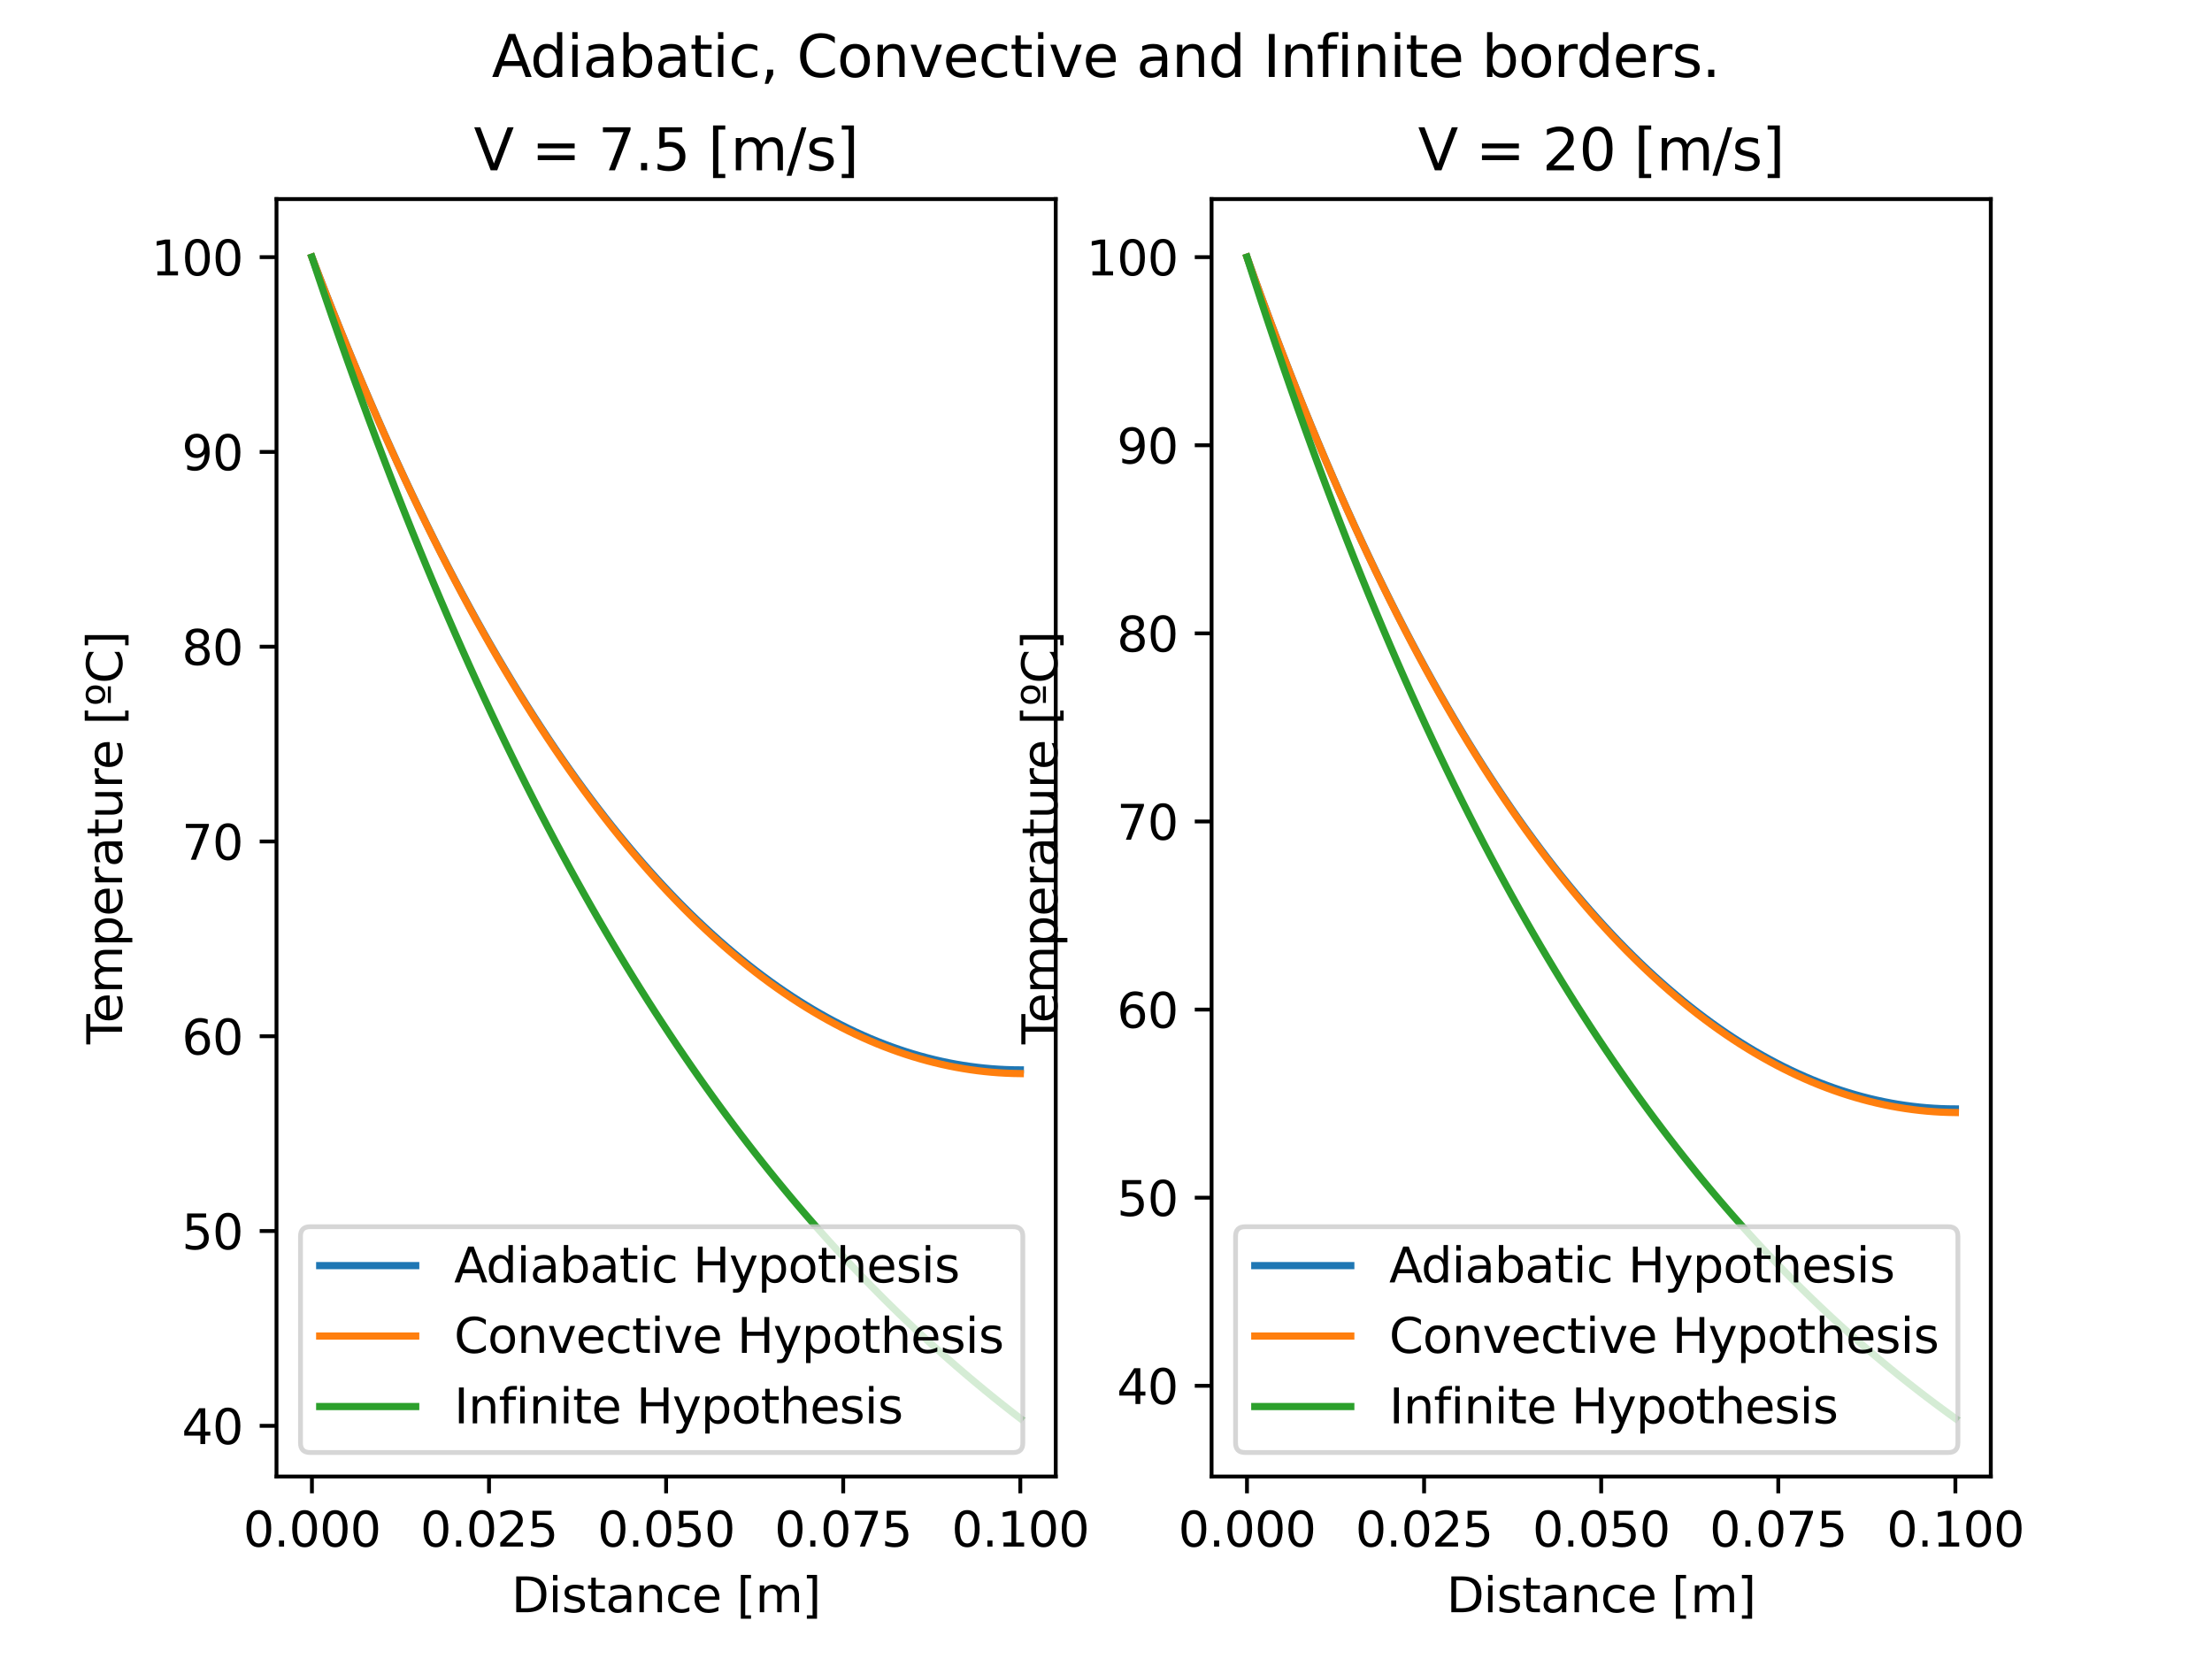 <?xml version="1.0" encoding="utf-8" standalone="no"?>
<!DOCTYPE svg PUBLIC "-//W3C//DTD SVG 1.1//EN"
  "http://www.w3.org/Graphics/SVG/1.1/DTD/svg11.dtd">
<svg xmlns:xlink="http://www.w3.org/1999/xlink" width="460.8pt" height="345.6pt" viewBox="0 0 460.8 345.6" xmlns="http://www.w3.org/2000/svg" version="1.1">
 <defs>
  <style type="text/css">*{stroke-linejoin: round; stroke-linecap: butt}</style>
 </defs>
 <g id="figure_1">
  <g id="patch_1">
   <path d="M 0 345.6 
L 460.8 345.6 
L 460.8 0 
L 0 0 
z
" style="fill: #ffffff"/>
  </g>
  <g id="axes_1">
   <g id="patch_2">
    <path d="M 57.6 307.584 
L 219.927 307.584 
L 219.927 41.472 
L 57.6 41.472 
z
" style="fill: #ffffff"/>
   </g>
   <g id="matplotlib.axis_1">
    <g id="xtick_1">
     <g id="line2d_1">
      <defs>
       <path id="md792652157" d="M 0 0 
L 0 3.5 
" style="stroke: #000000; stroke-width: 0.8"/>
      </defs>
      <g>
       <use xlink:href="#md792652157" x="64.979" y="307.584" style="stroke: #000000; stroke-width: 0.8"/>
      </g>
     </g>
     <g id="text_1">
      <!-- 0.000 -->
      <g transform="translate(50.664 322.182) scale(0.1 -0.1)">
       <defs>
        <path id="DejaVuSans-30" d="M 2034 4250 
Q 1547 4250 1301 3770 
Q 1056 3291 1056 2328 
Q 1056 1369 1301 889 
Q 1547 409 2034 409 
Q 2525 409 2770 889 
Q 3016 1369 3016 2328 
Q 3016 3291 2770 3770 
Q 2525 4250 2034 4250 
z
M 2034 4750 
Q 2819 4750 3233 4129 
Q 3647 3509 3647 2328 
Q 3647 1150 3233 529 
Q 2819 -91 2034 -91 
Q 1250 -91 836 529 
Q 422 1150 422 2328 
Q 422 3509 836 4129 
Q 1250 4750 2034 4750 
z
" transform="scale(0.016)"/>
        <path id="DejaVuSans-2e" d="M 684 794 
L 1344 794 
L 1344 0 
L 684 0 
L 684 794 
z
" transform="scale(0.016)"/>
       </defs>
       <use xlink:href="#DejaVuSans-30"/>
       <use xlink:href="#DejaVuSans-2e" x="63.623"/>
       <use xlink:href="#DejaVuSans-30" x="95.41"/>
       <use xlink:href="#DejaVuSans-30" x="159.033"/>
       <use xlink:href="#DejaVuSans-30" x="222.656"/>
      </g>
     </g>
    </g>
    <g id="xtick_2">
     <g id="line2d_2">
      <g>
       <use xlink:href="#md792652157" x="101.871" y="307.584" style="stroke: #000000; stroke-width: 0.8"/>
      </g>
     </g>
     <g id="text_2">
      <!-- 0.025 -->
      <g transform="translate(87.557 322.182) scale(0.1 -0.1)">
       <defs>
        <path id="DejaVuSans-32" d="M 1228 531 
L 3431 531 
L 3431 0 
L 469 0 
L 469 531 
Q 828 903 1448 1529 
Q 2069 2156 2228 2338 
Q 2531 2678 2651 2914 
Q 2772 3150 2772 3378 
Q 2772 3750 2511 3984 
Q 2250 4219 1831 4219 
Q 1534 4219 1204 4116 
Q 875 4013 500 3803 
L 500 4441 
Q 881 4594 1212 4672 
Q 1544 4750 1819 4750 
Q 2544 4750 2975 4387 
Q 3406 4025 3406 3419 
Q 3406 3131 3298 2873 
Q 3191 2616 2906 2266 
Q 2828 2175 2409 1742 
Q 1991 1309 1228 531 
z
" transform="scale(0.016)"/>
        <path id="DejaVuSans-35" d="M 691 4666 
L 3169 4666 
L 3169 4134 
L 1269 4134 
L 1269 2991 
Q 1406 3038 1543 3061 
Q 1681 3084 1819 3084 
Q 2600 3084 3056 2656 
Q 3513 2228 3513 1497 
Q 3513 744 3044 326 
Q 2575 -91 1722 -91 
Q 1428 -91 1123 -41 
Q 819 9 494 109 
L 494 744 
Q 775 591 1075 516 
Q 1375 441 1709 441 
Q 2250 441 2565 725 
Q 2881 1009 2881 1497 
Q 2881 1984 2565 2268 
Q 2250 2553 1709 2553 
Q 1456 2553 1204 2497 
Q 953 2441 691 2322 
L 691 4666 
z
" transform="scale(0.016)"/>
       </defs>
       <use xlink:href="#DejaVuSans-30"/>
       <use xlink:href="#DejaVuSans-2e" x="63.623"/>
       <use xlink:href="#DejaVuSans-30" x="95.41"/>
       <use xlink:href="#DejaVuSans-32" x="159.033"/>
       <use xlink:href="#DejaVuSans-35" x="222.656"/>
      </g>
     </g>
    </g>
    <g id="xtick_3">
     <g id="line2d_3">
      <g>
       <use xlink:href="#md792652157" x="138.764" y="307.584" style="stroke: #000000; stroke-width: 0.8"/>
      </g>
     </g>
     <g id="text_3">
      <!-- 0.050 -->
      <g transform="translate(124.45 322.182) scale(0.1 -0.1)">
       <use xlink:href="#DejaVuSans-30"/>
       <use xlink:href="#DejaVuSans-2e" x="63.623"/>
       <use xlink:href="#DejaVuSans-30" x="95.41"/>
       <use xlink:href="#DejaVuSans-35" x="159.033"/>
       <use xlink:href="#DejaVuSans-30" x="222.656"/>
      </g>
     </g>
    </g>
    <g id="xtick_4">
     <g id="line2d_4">
      <g>
       <use xlink:href="#md792652157" x="175.656" y="307.584" style="stroke: #000000; stroke-width: 0.8"/>
      </g>
     </g>
     <g id="text_4">
      <!-- 0.075 -->
      <g transform="translate(161.342 322.182) scale(0.1 -0.1)">
       <defs>
        <path id="DejaVuSans-37" d="M 525 4666 
L 3525 4666 
L 3525 4397 
L 1831 0 
L 1172 0 
L 2766 4134 
L 525 4134 
L 525 4666 
z
" transform="scale(0.016)"/>
       </defs>
       <use xlink:href="#DejaVuSans-30"/>
       <use xlink:href="#DejaVuSans-2e" x="63.623"/>
       <use xlink:href="#DejaVuSans-30" x="95.41"/>
       <use xlink:href="#DejaVuSans-37" x="159.033"/>
       <use xlink:href="#DejaVuSans-35" x="222.656"/>
      </g>
     </g>
    </g>
    <g id="xtick_5">
     <g id="line2d_5">
      <g>
       <use xlink:href="#md792652157" x="212.549" y="307.584" style="stroke: #000000; stroke-width: 0.8"/>
      </g>
     </g>
     <g id="text_5">
      <!-- 0.100 -->
      <g transform="translate(198.235 322.182) scale(0.1 -0.1)">
       <defs>
        <path id="DejaVuSans-31" d="M 794 531 
L 1825 531 
L 1825 4091 
L 703 3866 
L 703 4441 
L 1819 4666 
L 2450 4666 
L 2450 531 
L 3481 531 
L 3481 0 
L 794 0 
L 794 531 
z
" transform="scale(0.016)"/>
       </defs>
       <use xlink:href="#DejaVuSans-30"/>
       <use xlink:href="#DejaVuSans-2e" x="63.623"/>
       <use xlink:href="#DejaVuSans-31" x="95.41"/>
       <use xlink:href="#DejaVuSans-30" x="159.033"/>
       <use xlink:href="#DejaVuSans-30" x="222.656"/>
      </g>
     </g>
    </g>
    <g id="text_6">
     <!-- Distance [m] -->
     <g transform="translate(106.54 335.861) scale(0.1 -0.1)">
      <defs>
       <path id="DejaVuSans-44" d="M 1259 4147 
L 1259 519 
L 2022 519 
Q 2988 519 3436 956 
Q 3884 1394 3884 2338 
Q 3884 3275 3436 3711 
Q 2988 4147 2022 4147 
L 1259 4147 
z
M 628 4666 
L 1925 4666 
Q 3281 4666 3915 4102 
Q 4550 3538 4550 2338 
Q 4550 1131 3912 565 
Q 3275 0 1925 0 
L 628 0 
L 628 4666 
z
" transform="scale(0.016)"/>
       <path id="DejaVuSans-69" d="M 603 3500 
L 1178 3500 
L 1178 0 
L 603 0 
L 603 3500 
z
M 603 4863 
L 1178 4863 
L 1178 4134 
L 603 4134 
L 603 4863 
z
" transform="scale(0.016)"/>
       <path id="DejaVuSans-73" d="M 2834 3397 
L 2834 2853 
Q 2591 2978 2328 3040 
Q 2066 3103 1784 3103 
Q 1356 3103 1142 2972 
Q 928 2841 928 2578 
Q 928 2378 1081 2264 
Q 1234 2150 1697 2047 
L 1894 2003 
Q 2506 1872 2764 1633 
Q 3022 1394 3022 966 
Q 3022 478 2636 193 
Q 2250 -91 1575 -91 
Q 1294 -91 989 -36 
Q 684 19 347 128 
L 347 722 
Q 666 556 975 473 
Q 1284 391 1588 391 
Q 1994 391 2212 530 
Q 2431 669 2431 922 
Q 2431 1156 2273 1281 
Q 2116 1406 1581 1522 
L 1381 1569 
Q 847 1681 609 1914 
Q 372 2147 372 2553 
Q 372 3047 722 3315 
Q 1072 3584 1716 3584 
Q 2034 3584 2315 3537 
Q 2597 3491 2834 3397 
z
" transform="scale(0.016)"/>
       <path id="DejaVuSans-74" d="M 1172 4494 
L 1172 3500 
L 2356 3500 
L 2356 3053 
L 1172 3053 
L 1172 1153 
Q 1172 725 1289 603 
Q 1406 481 1766 481 
L 2356 481 
L 2356 0 
L 1766 0 
Q 1100 0 847 248 
Q 594 497 594 1153 
L 594 3053 
L 172 3053 
L 172 3500 
L 594 3500 
L 594 4494 
L 1172 4494 
z
" transform="scale(0.016)"/>
       <path id="DejaVuSans-61" d="M 2194 1759 
Q 1497 1759 1228 1600 
Q 959 1441 959 1056 
Q 959 750 1161 570 
Q 1363 391 1709 391 
Q 2188 391 2477 730 
Q 2766 1069 2766 1631 
L 2766 1759 
L 2194 1759 
z
M 3341 1997 
L 3341 0 
L 2766 0 
L 2766 531 
Q 2569 213 2275 61 
Q 1981 -91 1556 -91 
Q 1019 -91 701 211 
Q 384 513 384 1019 
Q 384 1609 779 1909 
Q 1175 2209 1959 2209 
L 2766 2209 
L 2766 2266 
Q 2766 2663 2505 2880 
Q 2244 3097 1772 3097 
Q 1472 3097 1187 3025 
Q 903 2953 641 2809 
L 641 3341 
Q 956 3463 1253 3523 
Q 1550 3584 1831 3584 
Q 2591 3584 2966 3190 
Q 3341 2797 3341 1997 
z
" transform="scale(0.016)"/>
       <path id="DejaVuSans-6e" d="M 3513 2113 
L 3513 0 
L 2938 0 
L 2938 2094 
Q 2938 2591 2744 2837 
Q 2550 3084 2163 3084 
Q 1697 3084 1428 2787 
Q 1159 2491 1159 1978 
L 1159 0 
L 581 0 
L 581 3500 
L 1159 3500 
L 1159 2956 
Q 1366 3272 1645 3428 
Q 1925 3584 2291 3584 
Q 2894 3584 3203 3211 
Q 3513 2838 3513 2113 
z
" transform="scale(0.016)"/>
       <path id="DejaVuSans-63" d="M 3122 3366 
L 3122 2828 
Q 2878 2963 2633 3030 
Q 2388 3097 2138 3097 
Q 1578 3097 1268 2742 
Q 959 2388 959 1747 
Q 959 1106 1268 751 
Q 1578 397 2138 397 
Q 2388 397 2633 464 
Q 2878 531 3122 666 
L 3122 134 
Q 2881 22 2623 -34 
Q 2366 -91 2075 -91 
Q 1284 -91 818 406 
Q 353 903 353 1747 
Q 353 2603 823 3093 
Q 1294 3584 2113 3584 
Q 2378 3584 2631 3529 
Q 2884 3475 3122 3366 
z
" transform="scale(0.016)"/>
       <path id="DejaVuSans-65" d="M 3597 1894 
L 3597 1613 
L 953 1613 
Q 991 1019 1311 708 
Q 1631 397 2203 397 
Q 2534 397 2845 478 
Q 3156 559 3463 722 
L 3463 178 
Q 3153 47 2828 -22 
Q 2503 -91 2169 -91 
Q 1331 -91 842 396 
Q 353 884 353 1716 
Q 353 2575 817 3079 
Q 1281 3584 2069 3584 
Q 2775 3584 3186 3129 
Q 3597 2675 3597 1894 
z
M 3022 2063 
Q 3016 2534 2758 2815 
Q 2500 3097 2075 3097 
Q 1594 3097 1305 2825 
Q 1016 2553 972 2059 
L 3022 2063 
z
" transform="scale(0.016)"/>
       <path id="DejaVuSans-20" transform="scale(0.016)"/>
       <path id="DejaVuSans-5b" d="M 550 4863 
L 1875 4863 
L 1875 4416 
L 1125 4416 
L 1125 -397 
L 1875 -397 
L 1875 -844 
L 550 -844 
L 550 4863 
z
" transform="scale(0.016)"/>
       <path id="DejaVuSans-6d" d="M 3328 2828 
Q 3544 3216 3844 3400 
Q 4144 3584 4550 3584 
Q 5097 3584 5394 3201 
Q 5691 2819 5691 2113 
L 5691 0 
L 5113 0 
L 5113 2094 
Q 5113 2597 4934 2840 
Q 4756 3084 4391 3084 
Q 3944 3084 3684 2787 
Q 3425 2491 3425 1978 
L 3425 0 
L 2847 0 
L 2847 2094 
Q 2847 2600 2669 2842 
Q 2491 3084 2119 3084 
Q 1678 3084 1418 2786 
Q 1159 2488 1159 1978 
L 1159 0 
L 581 0 
L 581 3500 
L 1159 3500 
L 1159 2956 
Q 1356 3278 1631 3431 
Q 1906 3584 2284 3584 
Q 2666 3584 2933 3390 
Q 3200 3197 3328 2828 
z
" transform="scale(0.016)"/>
       <path id="DejaVuSans-5d" d="M 1947 4863 
L 1947 -844 
L 622 -844 
L 622 -397 
L 1369 -397 
L 1369 4416 
L 622 4416 
L 622 4863 
L 1947 4863 
z
" transform="scale(0.016)"/>
      </defs>
      <use xlink:href="#DejaVuSans-44"/>
      <use xlink:href="#DejaVuSans-69" x="77.002"/>
      <use xlink:href="#DejaVuSans-73" x="104.785"/>
      <use xlink:href="#DejaVuSans-74" x="156.885"/>
      <use xlink:href="#DejaVuSans-61" x="196.094"/>
      <use xlink:href="#DejaVuSans-6e" x="257.373"/>
      <use xlink:href="#DejaVuSans-63" x="320.752"/>
      <use xlink:href="#DejaVuSans-65" x="375.732"/>
      <use xlink:href="#DejaVuSans-20" x="437.256"/>
      <use xlink:href="#DejaVuSans-5b" x="469.043"/>
      <use xlink:href="#DejaVuSans-6d" x="508.057"/>
      <use xlink:href="#DejaVuSans-5d" x="605.469"/>
     </g>
    </g>
   </g>
   <g id="matplotlib.axis_2">
    <g id="ytick_1">
     <g id="line2d_6">
      <defs>
       <path id="m3f4b06e3ab" d="M 0 0 
L -3.5 0 
" style="stroke: #000000; stroke-width: 0.8"/>
      </defs>
      <g>
       <use xlink:href="#m3f4b06e3ab" x="57.6" y="297.025" style="stroke: #000000; stroke-width: 0.8"/>
      </g>
     </g>
     <g id="text_7">
      <!-- 40 -->
      <g transform="translate(37.875 300.825) scale(0.1 -0.1)">
       <defs>
        <path id="DejaVuSans-34" d="M 2419 4116 
L 825 1625 
L 2419 1625 
L 2419 4116 
z
M 2253 4666 
L 3047 4666 
L 3047 1625 
L 3713 1625 
L 3713 1100 
L 3047 1100 
L 3047 0 
L 2419 0 
L 2419 1100 
L 313 1100 
L 313 1709 
L 2253 4666 
z
" transform="scale(0.016)"/>
       </defs>
       <use xlink:href="#DejaVuSans-34"/>
       <use xlink:href="#DejaVuSans-30" x="63.623"/>
      </g>
     </g>
    </g>
    <g id="ytick_2">
     <g id="line2d_7">
      <g>
       <use xlink:href="#m3f4b06e3ab" x="57.6" y="256.449" style="stroke: #000000; stroke-width: 0.8"/>
      </g>
     </g>
     <g id="text_8">
      <!-- 50 -->
      <g transform="translate(37.875 260.248) scale(0.1 -0.1)">
       <use xlink:href="#DejaVuSans-35"/>
       <use xlink:href="#DejaVuSans-30" x="63.623"/>
      </g>
     </g>
    </g>
    <g id="ytick_3">
     <g id="line2d_8">
      <g>
       <use xlink:href="#m3f4b06e3ab" x="57.6" y="215.873" style="stroke: #000000; stroke-width: 0.8"/>
      </g>
     </g>
     <g id="text_9">
      <!-- 60 -->
      <g transform="translate(37.875 219.672) scale(0.1 -0.1)">
       <defs>
        <path id="DejaVuSans-36" d="M 2113 2584 
Q 1688 2584 1439 2293 
Q 1191 2003 1191 1497 
Q 1191 994 1439 701 
Q 1688 409 2113 409 
Q 2538 409 2786 701 
Q 3034 994 3034 1497 
Q 3034 2003 2786 2293 
Q 2538 2584 2113 2584 
z
M 3366 4563 
L 3366 3988 
Q 3128 4100 2886 4159 
Q 2644 4219 2406 4219 
Q 1781 4219 1451 3797 
Q 1122 3375 1075 2522 
Q 1259 2794 1537 2939 
Q 1816 3084 2150 3084 
Q 2853 3084 3261 2657 
Q 3669 2231 3669 1497 
Q 3669 778 3244 343 
Q 2819 -91 2113 -91 
Q 1303 -91 875 529 
Q 447 1150 447 2328 
Q 447 3434 972 4092 
Q 1497 4750 2381 4750 
Q 2619 4750 2861 4703 
Q 3103 4656 3366 4563 
z
" transform="scale(0.016)"/>
       </defs>
       <use xlink:href="#DejaVuSans-36"/>
       <use xlink:href="#DejaVuSans-30" x="63.623"/>
      </g>
     </g>
    </g>
    <g id="ytick_4">
     <g id="line2d_9">
      <g>
       <use xlink:href="#m3f4b06e3ab" x="57.6" y="175.297" style="stroke: #000000; stroke-width: 0.8"/>
      </g>
     </g>
     <g id="text_10">
      <!-- 70 -->
      <g transform="translate(37.875 179.096) scale(0.1 -0.1)">
       <use xlink:href="#DejaVuSans-37"/>
       <use xlink:href="#DejaVuSans-30" x="63.623"/>
      </g>
     </g>
    </g>
    <g id="ytick_5">
     <g id="line2d_10">
      <g>
       <use xlink:href="#m3f4b06e3ab" x="57.6" y="134.72" style="stroke: #000000; stroke-width: 0.8"/>
      </g>
     </g>
     <g id="text_11">
      <!-- 80 -->
      <g transform="translate(37.875 138.52) scale(0.1 -0.1)">
       <defs>
        <path id="DejaVuSans-38" d="M 2034 2216 
Q 1584 2216 1326 1975 
Q 1069 1734 1069 1313 
Q 1069 891 1326 650 
Q 1584 409 2034 409 
Q 2484 409 2743 651 
Q 3003 894 3003 1313 
Q 3003 1734 2745 1975 
Q 2488 2216 2034 2216 
z
M 1403 2484 
Q 997 2584 770 2862 
Q 544 3141 544 3541 
Q 544 4100 942 4425 
Q 1341 4750 2034 4750 
Q 2731 4750 3128 4425 
Q 3525 4100 3525 3541 
Q 3525 3141 3298 2862 
Q 3072 2584 2669 2484 
Q 3125 2378 3379 2068 
Q 3634 1759 3634 1313 
Q 3634 634 3220 271 
Q 2806 -91 2034 -91 
Q 1263 -91 848 271 
Q 434 634 434 1313 
Q 434 1759 690 2068 
Q 947 2378 1403 2484 
z
M 1172 3481 
Q 1172 3119 1398 2916 
Q 1625 2713 2034 2713 
Q 2441 2713 2670 2916 
Q 2900 3119 2900 3481 
Q 2900 3844 2670 4047 
Q 2441 4250 2034 4250 
Q 1625 4250 1398 4047 
Q 1172 3844 1172 3481 
z
" transform="scale(0.016)"/>
       </defs>
       <use xlink:href="#DejaVuSans-38"/>
       <use xlink:href="#DejaVuSans-30" x="63.623"/>
      </g>
     </g>
    </g>
    <g id="ytick_6">
     <g id="line2d_11">
      <g>
       <use xlink:href="#m3f4b06e3ab" x="57.6" y="94.144" style="stroke: #000000; stroke-width: 0.8"/>
      </g>
     </g>
     <g id="text_12">
      <!-- 90 -->
      <g transform="translate(37.875 97.943) scale(0.1 -0.1)">
       <defs>
        <path id="DejaVuSans-39" d="M 703 97 
L 703 672 
Q 941 559 1184 500 
Q 1428 441 1663 441 
Q 2288 441 2617 861 
Q 2947 1281 2994 2138 
Q 2813 1869 2534 1725 
Q 2256 1581 1919 1581 
Q 1219 1581 811 2004 
Q 403 2428 403 3163 
Q 403 3881 828 4315 
Q 1253 4750 1959 4750 
Q 2769 4750 3195 4129 
Q 3622 3509 3622 2328 
Q 3622 1225 3098 567 
Q 2575 -91 1691 -91 
Q 1453 -91 1209 -44 
Q 966 3 703 97 
z
M 1959 2075 
Q 2384 2075 2632 2365 
Q 2881 2656 2881 3163 
Q 2881 3666 2632 3958 
Q 2384 4250 1959 4250 
Q 1534 4250 1286 3958 
Q 1038 3666 1038 3163 
Q 1038 2656 1286 2365 
Q 1534 2075 1959 2075 
z
" transform="scale(0.016)"/>
       </defs>
       <use xlink:href="#DejaVuSans-39"/>
       <use xlink:href="#DejaVuSans-30" x="63.623"/>
      </g>
     </g>
    </g>
    <g id="ytick_7">
     <g id="line2d_12">
      <g>
       <use xlink:href="#m3f4b06e3ab" x="57.6" y="53.568" style="stroke: #000000; stroke-width: 0.8"/>
      </g>
     </g>
     <g id="text_13">
      <!-- 100 -->
      <g transform="translate(31.512 57.367) scale(0.1 -0.1)">
       <use xlink:href="#DejaVuSans-31"/>
       <use xlink:href="#DejaVuSans-30" x="63.623"/>
       <use xlink:href="#DejaVuSans-30" x="127.246"/>
      </g>
     </g>
    </g>
    <g id="text_14">
     <!-- Temperature [ºC] -->
     <g transform="translate(25.433 217.536) rotate(-90) scale(0.1 -0.1)">
      <defs>
       <path id="DejaVuSans-54" d="M -19 4666 
L 3928 4666 
L 3928 4134 
L 2272 4134 
L 2272 0 
L 1638 0 
L 1638 4134 
L -19 4134 
L -19 4666 
z
" transform="scale(0.016)"/>
       <path id="DejaVuSans-70" d="M 1159 525 
L 1159 -1331 
L 581 -1331 
L 581 3500 
L 1159 3500 
L 1159 2969 
Q 1341 3281 1617 3432 
Q 1894 3584 2278 3584 
Q 2916 3584 3314 3078 
Q 3713 2572 3713 1747 
Q 3713 922 3314 415 
Q 2916 -91 2278 -91 
Q 1894 -91 1617 61 
Q 1341 213 1159 525 
z
M 3116 1747 
Q 3116 2381 2855 2742 
Q 2594 3103 2138 3103 
Q 1681 3103 1420 2742 
Q 1159 2381 1159 1747 
Q 1159 1113 1420 752 
Q 1681 391 2138 391 
Q 2594 391 2855 752 
Q 3116 1113 3116 1747 
z
" transform="scale(0.016)"/>
       <path id="DejaVuSans-72" d="M 2631 2963 
Q 2534 3019 2420 3045 
Q 2306 3072 2169 3072 
Q 1681 3072 1420 2755 
Q 1159 2438 1159 1844 
L 1159 0 
L 581 0 
L 581 3500 
L 1159 3500 
L 1159 2956 
Q 1341 3275 1631 3429 
Q 1922 3584 2338 3584 
Q 2397 3584 2469 3576 
Q 2541 3569 2628 3553 
L 2631 2963 
z
" transform="scale(0.016)"/>
       <path id="DejaVuSans-75" d="M 544 1381 
L 544 3500 
L 1119 3500 
L 1119 1403 
Q 1119 906 1312 657 
Q 1506 409 1894 409 
Q 2359 409 2629 706 
Q 2900 1003 2900 1516 
L 2900 3500 
L 3475 3500 
L 3475 0 
L 2900 0 
L 2900 538 
Q 2691 219 2414 64 
Q 2138 -91 1772 -91 
Q 1169 -91 856 284 
Q 544 659 544 1381 
z
M 1991 3584 
L 1991 3584 
z
" transform="scale(0.016)"/>
       <path id="DejaVuSans-ba" d="M 434 1850 
L 2584 1850 
L 2584 1466 
L 434 1466 
L 434 1850 
z
M 1509 4750 
Q 2069 4750 2391 4404 
Q 2713 4059 2713 3463 
Q 2713 2866 2391 2523 
Q 2069 2181 1509 2181 
Q 950 2181 625 2525 
Q 300 2869 300 3463 
Q 300 4059 625 4404 
Q 950 4750 1509 4750 
z
M 1509 4391 
Q 1181 4391 984 4139 
Q 788 3888 788 3463 
Q 788 3047 986 2797 
Q 1184 2547 1509 2547 
Q 1838 2547 2033 2797 
Q 2228 3047 2228 3463 
Q 2228 3891 2034 4141 
Q 1841 4391 1509 4391 
z
" transform="scale(0.016)"/>
       <path id="DejaVuSans-43" d="M 4122 4306 
L 4122 3641 
Q 3803 3938 3442 4084 
Q 3081 4231 2675 4231 
Q 1875 4231 1450 3742 
Q 1025 3253 1025 2328 
Q 1025 1406 1450 917 
Q 1875 428 2675 428 
Q 3081 428 3442 575 
Q 3803 722 4122 1019 
L 4122 359 
Q 3791 134 3420 21 
Q 3050 -91 2638 -91 
Q 1578 -91 968 557 
Q 359 1206 359 2328 
Q 359 3453 968 4101 
Q 1578 4750 2638 4750 
Q 3056 4750 3426 4639 
Q 3797 4528 4122 4306 
z
" transform="scale(0.016)"/>
      </defs>
      <use xlink:href="#DejaVuSans-54"/>
      <use xlink:href="#DejaVuSans-65" x="44.084"/>
      <use xlink:href="#DejaVuSans-6d" x="105.607"/>
      <use xlink:href="#DejaVuSans-70" x="203.02"/>
      <use xlink:href="#DejaVuSans-65" x="266.496"/>
      <use xlink:href="#DejaVuSans-72" x="328.02"/>
      <use xlink:href="#DejaVuSans-61" x="369.133"/>
      <use xlink:href="#DejaVuSans-74" x="430.412"/>
      <use xlink:href="#DejaVuSans-75" x="469.621"/>
      <use xlink:href="#DejaVuSans-72" x="533"/>
      <use xlink:href="#DejaVuSans-65" x="571.863"/>
      <use xlink:href="#DejaVuSans-20" x="633.387"/>
      <use xlink:href="#DejaVuSans-5b" x="665.174"/>
      <use xlink:href="#DejaVuSans-ba" x="704.188"/>
      <use xlink:href="#DejaVuSans-43" x="751.307"/>
      <use xlink:href="#DejaVuSans-5d" x="821.131"/>
     </g>
    </g>
   </g>
   <g id="line2d_13">
    <path d="M 64.979 53.568 
L 66.469 57.475 
L 67.96 61.32 
L 69.45 65.105 
L 70.941 68.83 
L 72.432 72.497 
L 73.922 76.104 
L 75.413 79.655 
L 76.903 83.148 
L 78.394 86.585 
L 79.885 89.966 
L 81.375 93.293 
L 82.866 96.565 
L 84.356 99.783 
L 85.847 102.948 
L 87.338 106.061 
L 88.828 109.122 
L 90.319 112.131 
L 91.809 115.09 
L 93.3 117.998 
L 94.791 120.857 
L 96.281 123.666 
L 97.772 126.427 
L 99.263 129.141 
L 100.753 131.806 
L 102.244 134.425 
L 103.734 136.997 
L 105.225 139.523 
L 106.716 142.003 
L 108.206 144.438 
L 109.697 146.829 
L 111.187 149.176 
L 112.678 151.479 
L 114.169 153.739 
L 115.659 155.955 
L 117.15 158.13 
L 118.64 160.262 
L 120.131 162.353 
L 121.622 164.403 
L 123.112 166.412 
L 124.603 168.38 
L 126.093 170.309 
L 127.584 172.198 
L 129.075 174.047 
L 130.565 175.858 
L 132.056 177.63 
L 133.547 179.363 
L 135.037 181.059 
L 136.528 182.717 
L 138.018 184.338 
L 139.509 185.922 
L 141 187.469 
L 142.49 188.98 
L 143.981 190.455 
L 145.471 191.894 
L 146.962 193.297 
L 148.453 194.665 
L 149.943 195.998 
L 151.434 197.296 
L 152.924 198.56 
L 154.415 199.789 
L 155.906 200.985 
L 157.396 202.146 
L 158.887 203.274 
L 160.377 204.369 
L 161.868 205.431 
L 163.359 206.459 
L 164.849 207.455 
L 166.34 208.418 
L 167.831 209.349 
L 169.321 210.247 
L 170.812 211.114 
L 172.302 211.949 
L 173.793 212.752 
L 175.284 213.523 
L 176.774 214.263 
L 178.265 214.972 
L 179.755 215.649 
L 181.246 216.296 
L 182.737 216.911 
L 184.227 217.496 
L 185.718 218.05 
L 187.208 218.574 
L 188.699 219.067 
L 190.19 219.53 
L 191.68 219.963 
L 193.171 220.365 
L 194.661 220.737 
L 196.152 221.079 
L 197.643 221.392 
L 199.133 221.674 
L 200.624 221.927 
L 202.114 222.149 
L 203.605 222.342 
L 205.096 222.505 
L 206.586 222.639 
L 208.077 222.742 
L 209.568 222.816 
L 211.058 222.861 
L 212.549 222.876 
" clip-path="url(#pa25764cb7b)" style="fill: none; stroke: #1f77b4; stroke-width: 1.5; stroke-linecap: square"/>
   </g>
   <g id="line2d_14">
    <path d="M 64.979 53.568 
L 66.469 57.48 
L 67.96 61.332 
L 69.45 65.123 
L 70.941 68.854 
L 72.432 72.526 
L 73.922 76.139 
L 75.413 79.696 
L 76.903 83.195 
L 78.394 86.638 
L 79.885 90.025 
L 81.375 93.357 
L 82.866 96.635 
L 84.356 99.859 
L 85.847 103.03 
L 87.338 106.149 
L 88.828 109.215 
L 90.319 112.231 
L 91.809 115.195 
L 93.3 118.11 
L 94.791 120.975 
L 96.281 123.79 
L 97.772 126.557 
L 99.263 129.277 
L 100.753 131.948 
L 102.244 134.573 
L 103.734 137.151 
L 105.225 139.683 
L 106.716 142.17 
L 108.206 144.612 
L 109.697 147.009 
L 111.187 149.362 
L 112.678 151.671 
L 114.169 153.937 
L 115.659 156.161 
L 117.15 158.342 
L 118.64 160.481 
L 120.131 162.578 
L 121.622 164.634 
L 123.112 166.65 
L 124.603 168.625 
L 126.093 170.56 
L 127.584 172.456 
L 129.075 174.312 
L 130.565 176.13 
L 132.056 177.909 
L 133.547 179.649 
L 135.037 181.352 
L 136.528 183.018 
L 138.018 184.646 
L 139.509 186.237 
L 141 187.791 
L 142.49 189.309 
L 143.981 190.791 
L 145.471 192.238 
L 146.962 193.649 
L 148.453 195.024 
L 149.943 196.365 
L 151.434 197.671 
L 152.924 198.943 
L 154.415 200.18 
L 155.906 201.383 
L 157.396 202.553 
L 158.887 203.689 
L 160.377 204.792 
L 161.868 205.862 
L 163.359 206.899 
L 164.849 207.903 
L 166.34 208.875 
L 167.831 209.814 
L 169.321 210.721 
L 170.812 211.597 
L 172.302 212.44 
L 173.793 213.252 
L 175.284 214.033 
L 176.774 214.782 
L 178.265 215.5 
L 179.755 216.187 
L 181.246 216.843 
L 182.737 217.468 
L 184.227 218.062 
L 185.718 218.626 
L 187.208 219.16 
L 188.699 219.663 
L 190.19 220.136 
L 191.68 220.579 
L 193.171 220.992 
L 194.661 221.375 
L 196.152 221.727 
L 197.643 222.05 
L 199.133 222.344 
L 200.624 222.607 
L 202.114 222.841 
L 203.605 223.045 
L 205.096 223.219 
L 206.586 223.364 
L 208.077 223.48 
L 209.568 223.566 
L 211.058 223.622 
L 212.549 223.649 
" clip-path="url(#pa25764cb7b)" style="fill: none; stroke: #ff7f0e; stroke-width: 1.5; stroke-linecap: square"/>
   </g>
   <g id="line2d_15">
    <path d="M 64.979 53.568 
L 66.469 58.021 
L 67.96 62.413 
L 69.45 66.745 
L 70.941 71.017 
L 72.432 75.231 
L 73.922 79.387 
L 75.413 83.486 
L 76.903 87.529 
L 78.394 91.516 
L 79.885 95.449 
L 81.375 99.327 
L 82.866 103.153 
L 84.356 106.925 
L 85.847 110.647 
L 87.338 114.317 
L 88.828 117.936 
L 90.319 121.507 
L 91.809 125.028 
L 93.3 128.501 
L 94.791 131.926 
L 96.281 135.304 
L 97.772 138.636 
L 99.263 141.922 
L 100.753 145.163 
L 102.244 148.36 
L 103.734 151.512 
L 105.225 154.622 
L 106.716 157.689 
L 108.206 160.713 
L 109.697 163.697 
L 111.187 166.639 
L 112.678 169.541 
L 114.169 172.403 
L 115.659 175.226 
L 117.15 178.01 
L 118.64 180.756 
L 120.131 183.465 
L 121.622 186.136 
L 123.112 188.77 
L 124.603 191.369 
L 126.093 193.931 
L 127.584 196.459 
L 129.075 198.952 
L 130.565 201.411 
L 132.056 203.836 
L 133.547 206.227 
L 135.037 208.586 
L 136.528 210.913 
L 138.018 213.207 
L 139.509 215.47 
L 141 217.702 
L 142.49 219.904 
L 143.981 222.075 
L 145.471 224.217 
L 146.962 226.329 
L 148.453 228.412 
L 149.943 230.467 
L 151.434 232.493 
L 152.924 234.491 
L 154.415 236.463 
L 155.906 238.407 
L 157.396 240.324 
L 158.887 242.215 
L 160.377 244.08 
L 161.868 245.92 
L 163.359 247.734 
L 164.849 249.524 
L 166.34 251.289 
L 167.831 253.03 
L 169.321 254.746 
L 170.812 256.44 
L 172.302 258.11 
L 173.793 259.757 
L 175.284 261.381 
L 176.774 262.984 
L 178.265 264.564 
L 179.755 266.123 
L 181.246 267.66 
L 182.737 269.176 
L 184.227 270.671 
L 185.718 272.146 
L 187.208 273.601 
L 188.699 275.035 
L 190.19 276.45 
L 191.68 277.846 
L 193.171 279.222 
L 194.661 280.58 
L 196.152 281.919 
L 197.643 283.239 
L 199.133 284.542 
L 200.624 285.826 
L 202.114 287.093 
L 203.605 288.343 
L 205.096 289.575 
L 206.586 290.791 
L 208.077 291.989 
L 209.568 293.172 
L 211.058 294.338 
L 212.549 295.488 
" clip-path="url(#pa25764cb7b)" style="fill: none; stroke: #2ca02c; stroke-width: 1.5; stroke-linecap: square"/>
   </g>
   <g id="patch_3">
    <path d="M 57.6 307.584 
L 57.6 41.472 
" style="fill: none; stroke: #000000; stroke-width: 0.8; stroke-linejoin: miter; stroke-linecap: square"/>
   </g>
   <g id="patch_4">
    <path d="M 219.927 307.584 
L 219.927 41.472 
" style="fill: none; stroke: #000000; stroke-width: 0.8; stroke-linejoin: miter; stroke-linecap: square"/>
   </g>
   <g id="patch_5">
    <path d="M 57.6 307.584 
L 219.927 307.584 
" style="fill: none; stroke: #000000; stroke-width: 0.8; stroke-linejoin: miter; stroke-linecap: square"/>
   </g>
   <g id="patch_6">
    <path d="M 57.6 41.472 
L 219.927 41.472 
" style="fill: none; stroke: #000000; stroke-width: 0.8; stroke-linejoin: miter; stroke-linecap: square"/>
   </g>
   <g id="text_15">
    <!-- V = 7.5 [m/s] -->
    <g transform="translate(98.696 35.472) scale(0.12 -0.12)">
     <defs>
      <path id="DejaVuSans-56" d="M 1831 0 
L 50 4666 
L 709 4666 
L 2188 738 
L 3669 4666 
L 4325 4666 
L 2547 0 
L 1831 0 
z
" transform="scale(0.016)"/>
      <path id="DejaVuSans-3d" d="M 678 2906 
L 4684 2906 
L 4684 2381 
L 678 2381 
L 678 2906 
z
M 678 1631 
L 4684 1631 
L 4684 1100 
L 678 1100 
L 678 1631 
z
" transform="scale(0.016)"/>
      <path id="DejaVuSans-2f" d="M 1625 4666 
L 2156 4666 
L 531 -594 
L 0 -594 
L 1625 4666 
z
" transform="scale(0.016)"/>
     </defs>
     <use xlink:href="#DejaVuSans-56"/>
     <use xlink:href="#DejaVuSans-20" x="68.408"/>
     <use xlink:href="#DejaVuSans-3d" x="100.195"/>
     <use xlink:href="#DejaVuSans-20" x="183.984"/>
     <use xlink:href="#DejaVuSans-37" x="215.771"/>
     <use xlink:href="#DejaVuSans-2e" x="279.395"/>
     <use xlink:href="#DejaVuSans-35" x="311.182"/>
     <use xlink:href="#DejaVuSans-20" x="374.805"/>
     <use xlink:href="#DejaVuSans-5b" x="406.592"/>
     <use xlink:href="#DejaVuSans-6d" x="445.605"/>
     <use xlink:href="#DejaVuSans-2f" x="543.018"/>
     <use xlink:href="#DejaVuSans-73" x="576.709"/>
     <use xlink:href="#DejaVuSans-5d" x="628.809"/>
    </g>
   </g>
   <g id="legend_1">
    <g id="patch_7">
     <path d="M 64.6 302.584 
L 211.072 302.584 
Q 213.072 302.584 213.072 300.584 
L 213.072 257.55 
Q 213.072 255.55 211.072 255.55 
L 64.6 255.55 
Q 62.6 255.55 62.6 257.55 
L 62.6 300.584 
Q 62.6 302.584 64.6 302.584 
z
" style="fill: #ffffff; opacity: 0.8; stroke: #cccccc; stroke-linejoin: miter"/>
    </g>
    <g id="line2d_16">
     <path d="M 66.6 263.648 
L 76.6 263.648 
L 86.6 263.648 
" style="fill: none; stroke: #1f77b4; stroke-width: 1.5; stroke-linecap: square"/>
    </g>
    <g id="text_16">
     <!-- Adiabatic Hypothesis -->
     <g transform="translate(94.6 267.148) scale(0.1 -0.1)">
      <defs>
       <path id="DejaVuSans-41" d="M 2188 4044 
L 1331 1722 
L 3047 1722 
L 2188 4044 
z
M 1831 4666 
L 2547 4666 
L 4325 0 
L 3669 0 
L 3244 1197 
L 1141 1197 
L 716 0 
L 50 0 
L 1831 4666 
z
" transform="scale(0.016)"/>
       <path id="DejaVuSans-64" d="M 2906 2969 
L 2906 4863 
L 3481 4863 
L 3481 0 
L 2906 0 
L 2906 525 
Q 2725 213 2448 61 
Q 2172 -91 1784 -91 
Q 1150 -91 751 415 
Q 353 922 353 1747 
Q 353 2572 751 3078 
Q 1150 3584 1784 3584 
Q 2172 3584 2448 3432 
Q 2725 3281 2906 2969 
z
M 947 1747 
Q 947 1113 1208 752 
Q 1469 391 1925 391 
Q 2381 391 2643 752 
Q 2906 1113 2906 1747 
Q 2906 2381 2643 2742 
Q 2381 3103 1925 3103 
Q 1469 3103 1208 2742 
Q 947 2381 947 1747 
z
" transform="scale(0.016)"/>
       <path id="DejaVuSans-62" d="M 3116 1747 
Q 3116 2381 2855 2742 
Q 2594 3103 2138 3103 
Q 1681 3103 1420 2742 
Q 1159 2381 1159 1747 
Q 1159 1113 1420 752 
Q 1681 391 2138 391 
Q 2594 391 2855 752 
Q 3116 1113 3116 1747 
z
M 1159 2969 
Q 1341 3281 1617 3432 
Q 1894 3584 2278 3584 
Q 2916 3584 3314 3078 
Q 3713 2572 3713 1747 
Q 3713 922 3314 415 
Q 2916 -91 2278 -91 
Q 1894 -91 1617 61 
Q 1341 213 1159 525 
L 1159 0 
L 581 0 
L 581 4863 
L 1159 4863 
L 1159 2969 
z
" transform="scale(0.016)"/>
       <path id="DejaVuSans-48" d="M 628 4666 
L 1259 4666 
L 1259 2753 
L 3553 2753 
L 3553 4666 
L 4184 4666 
L 4184 0 
L 3553 0 
L 3553 2222 
L 1259 2222 
L 1259 0 
L 628 0 
L 628 4666 
z
" transform="scale(0.016)"/>
       <path id="DejaVuSans-79" d="M 2059 -325 
Q 1816 -950 1584 -1140 
Q 1353 -1331 966 -1331 
L 506 -1331 
L 506 -850 
L 844 -850 
Q 1081 -850 1212 -737 
Q 1344 -625 1503 -206 
L 1606 56 
L 191 3500 
L 800 3500 
L 1894 763 
L 2988 3500 
L 3597 3500 
L 2059 -325 
z
" transform="scale(0.016)"/>
       <path id="DejaVuSans-6f" d="M 1959 3097 
Q 1497 3097 1228 2736 
Q 959 2375 959 1747 
Q 959 1119 1226 758 
Q 1494 397 1959 397 
Q 2419 397 2687 759 
Q 2956 1122 2956 1747 
Q 2956 2369 2687 2733 
Q 2419 3097 1959 3097 
z
M 1959 3584 
Q 2709 3584 3137 3096 
Q 3566 2609 3566 1747 
Q 3566 888 3137 398 
Q 2709 -91 1959 -91 
Q 1206 -91 779 398 
Q 353 888 353 1747 
Q 353 2609 779 3096 
Q 1206 3584 1959 3584 
z
" transform="scale(0.016)"/>
       <path id="DejaVuSans-68" d="M 3513 2113 
L 3513 0 
L 2938 0 
L 2938 2094 
Q 2938 2591 2744 2837 
Q 2550 3084 2163 3084 
Q 1697 3084 1428 2787 
Q 1159 2491 1159 1978 
L 1159 0 
L 581 0 
L 581 4863 
L 1159 4863 
L 1159 2956 
Q 1366 3272 1645 3428 
Q 1925 3584 2291 3584 
Q 2894 3584 3203 3211 
Q 3513 2838 3513 2113 
z
" transform="scale(0.016)"/>
      </defs>
      <use xlink:href="#DejaVuSans-41"/>
      <use xlink:href="#DejaVuSans-64" x="66.658"/>
      <use xlink:href="#DejaVuSans-69" x="130.135"/>
      <use xlink:href="#DejaVuSans-61" x="157.918"/>
      <use xlink:href="#DejaVuSans-62" x="219.197"/>
      <use xlink:href="#DejaVuSans-61" x="282.674"/>
      <use xlink:href="#DejaVuSans-74" x="343.953"/>
      <use xlink:href="#DejaVuSans-69" x="383.162"/>
      <use xlink:href="#DejaVuSans-63" x="410.945"/>
      <use xlink:href="#DejaVuSans-20" x="465.926"/>
      <use xlink:href="#DejaVuSans-48" x="497.713"/>
      <use xlink:href="#DejaVuSans-79" x="572.908"/>
      <use xlink:href="#DejaVuSans-70" x="632.088"/>
      <use xlink:href="#DejaVuSans-6f" x="695.564"/>
      <use xlink:href="#DejaVuSans-74" x="756.746"/>
      <use xlink:href="#DejaVuSans-68" x="795.955"/>
      <use xlink:href="#DejaVuSans-65" x="859.334"/>
      <use xlink:href="#DejaVuSans-73" x="920.857"/>
      <use xlink:href="#DejaVuSans-69" x="972.957"/>
      <use xlink:href="#DejaVuSans-73" x="1000.74"/>
     </g>
    </g>
    <g id="line2d_17">
     <path d="M 66.6 278.326 
L 76.6 278.326 
L 86.6 278.326 
" style="fill: none; stroke: #ff7f0e; stroke-width: 1.5; stroke-linecap: square"/>
    </g>
    <g id="text_17">
     <!-- Convective Hypothesis -->
     <g transform="translate(94.6 281.826) scale(0.1 -0.1)">
      <defs>
       <path id="DejaVuSans-76" d="M 191 3500 
L 800 3500 
L 1894 563 
L 2988 3500 
L 3597 3500 
L 2284 0 
L 1503 0 
L 191 3500 
z
" transform="scale(0.016)"/>
      </defs>
      <use xlink:href="#DejaVuSans-43"/>
      <use xlink:href="#DejaVuSans-6f" x="69.824"/>
      <use xlink:href="#DejaVuSans-6e" x="131.006"/>
      <use xlink:href="#DejaVuSans-76" x="194.385"/>
      <use xlink:href="#DejaVuSans-65" x="253.564"/>
      <use xlink:href="#DejaVuSans-63" x="315.088"/>
      <use xlink:href="#DejaVuSans-74" x="370.068"/>
      <use xlink:href="#DejaVuSans-69" x="409.277"/>
      <use xlink:href="#DejaVuSans-76" x="437.061"/>
      <use xlink:href="#DejaVuSans-65" x="496.24"/>
      <use xlink:href="#DejaVuSans-20" x="557.764"/>
      <use xlink:href="#DejaVuSans-48" x="589.551"/>
      <use xlink:href="#DejaVuSans-79" x="664.746"/>
      <use xlink:href="#DejaVuSans-70" x="723.926"/>
      <use xlink:href="#DejaVuSans-6f" x="787.402"/>
      <use xlink:href="#DejaVuSans-74" x="848.584"/>
      <use xlink:href="#DejaVuSans-68" x="887.793"/>
      <use xlink:href="#DejaVuSans-65" x="951.172"/>
      <use xlink:href="#DejaVuSans-73" x="1012.695"/>
      <use xlink:href="#DejaVuSans-69" x="1064.795"/>
      <use xlink:href="#DejaVuSans-73" x="1092.578"/>
     </g>
    </g>
    <g id="line2d_18">
     <path d="M 66.6 293.004 
L 76.6 293.004 
L 86.6 293.004 
" style="fill: none; stroke: #2ca02c; stroke-width: 1.5; stroke-linecap: square"/>
    </g>
    <g id="text_18">
     <!-- Infinite Hypothesis -->
     <g transform="translate(94.6 296.504) scale(0.1 -0.1)">
      <defs>
       <path id="DejaVuSans-49" d="M 628 4666 
L 1259 4666 
L 1259 0 
L 628 0 
L 628 4666 
z
" transform="scale(0.016)"/>
       <path id="DejaVuSans-66" d="M 2375 4863 
L 2375 4384 
L 1825 4384 
Q 1516 4384 1395 4259 
Q 1275 4134 1275 3809 
L 1275 3500 
L 2222 3500 
L 2222 3053 
L 1275 3053 
L 1275 0 
L 697 0 
L 697 3053 
L 147 3053 
L 147 3500 
L 697 3500 
L 697 3744 
Q 697 4328 969 4595 
Q 1241 4863 1831 4863 
L 2375 4863 
z
" transform="scale(0.016)"/>
      </defs>
      <use xlink:href="#DejaVuSans-49"/>
      <use xlink:href="#DejaVuSans-6e" x="29.492"/>
      <use xlink:href="#DejaVuSans-66" x="92.871"/>
      <use xlink:href="#DejaVuSans-69" x="128.076"/>
      <use xlink:href="#DejaVuSans-6e" x="155.859"/>
      <use xlink:href="#DejaVuSans-69" x="219.238"/>
      <use xlink:href="#DejaVuSans-74" x="247.021"/>
      <use xlink:href="#DejaVuSans-65" x="286.23"/>
      <use xlink:href="#DejaVuSans-20" x="347.754"/>
      <use xlink:href="#DejaVuSans-48" x="379.541"/>
      <use xlink:href="#DejaVuSans-79" x="454.736"/>
      <use xlink:href="#DejaVuSans-70" x="513.916"/>
      <use xlink:href="#DejaVuSans-6f" x="577.393"/>
      <use xlink:href="#DejaVuSans-74" x="638.574"/>
      <use xlink:href="#DejaVuSans-68" x="677.783"/>
      <use xlink:href="#DejaVuSans-65" x="741.162"/>
      <use xlink:href="#DejaVuSans-73" x="802.686"/>
      <use xlink:href="#DejaVuSans-69" x="854.785"/>
      <use xlink:href="#DejaVuSans-73" x="882.568"/>
     </g>
    </g>
   </g>
  </g>
  <g id="axes_2">
   <g id="patch_8">
    <path d="M 252.393 307.584 
L 414.72 307.584 
L 414.72 41.472 
L 252.393 41.472 
z
" style="fill: #ffffff"/>
   </g>
   <g id="matplotlib.axis_3">
    <g id="xtick_6">
     <g id="line2d_19">
      <g>
       <use xlink:href="#md792652157" x="259.771" y="307.584" style="stroke: #000000; stroke-width: 0.8"/>
      </g>
     </g>
     <g id="text_19">
      <!-- 0.000 -->
      <g transform="translate(245.457 322.182) scale(0.1 -0.1)">
       <use xlink:href="#DejaVuSans-30"/>
       <use xlink:href="#DejaVuSans-2e" x="63.623"/>
       <use xlink:href="#DejaVuSans-30" x="95.41"/>
       <use xlink:href="#DejaVuSans-30" x="159.033"/>
       <use xlink:href="#DejaVuSans-30" x="222.656"/>
      </g>
     </g>
    </g>
    <g id="xtick_7">
     <g id="line2d_20">
      <g>
       <use xlink:href="#md792652157" x="296.664" y="307.584" style="stroke: #000000; stroke-width: 0.8"/>
      </g>
     </g>
     <g id="text_20">
      <!-- 0.025 -->
      <g transform="translate(282.35 322.182) scale(0.1 -0.1)">
       <use xlink:href="#DejaVuSans-30"/>
       <use xlink:href="#DejaVuSans-2e" x="63.623"/>
       <use xlink:href="#DejaVuSans-30" x="95.41"/>
       <use xlink:href="#DejaVuSans-32" x="159.033"/>
       <use xlink:href="#DejaVuSans-35" x="222.656"/>
      </g>
     </g>
    </g>
    <g id="xtick_8">
     <g id="line2d_21">
      <g>
       <use xlink:href="#md792652157" x="333.556" y="307.584" style="stroke: #000000; stroke-width: 0.8"/>
      </g>
     </g>
     <g id="text_21">
      <!-- 0.050 -->
      <g transform="translate(319.242 322.182) scale(0.1 -0.1)">
       <use xlink:href="#DejaVuSans-30"/>
       <use xlink:href="#DejaVuSans-2e" x="63.623"/>
       <use xlink:href="#DejaVuSans-30" x="95.41"/>
       <use xlink:href="#DejaVuSans-35" x="159.033"/>
       <use xlink:href="#DejaVuSans-30" x="222.656"/>
      </g>
     </g>
    </g>
    <g id="xtick_9">
     <g id="line2d_22">
      <g>
       <use xlink:href="#md792652157" x="370.449" y="307.584" style="stroke: #000000; stroke-width: 0.8"/>
      </g>
     </g>
     <g id="text_22">
      <!-- 0.075 -->
      <g transform="translate(356.135 322.182) scale(0.1 -0.1)">
       <use xlink:href="#DejaVuSans-30"/>
       <use xlink:href="#DejaVuSans-2e" x="63.623"/>
       <use xlink:href="#DejaVuSans-30" x="95.41"/>
       <use xlink:href="#DejaVuSans-37" x="159.033"/>
       <use xlink:href="#DejaVuSans-35" x="222.656"/>
      </g>
     </g>
    </g>
    <g id="xtick_10">
     <g id="line2d_23">
      <g>
       <use xlink:href="#md792652157" x="407.341" y="307.584" style="stroke: #000000; stroke-width: 0.8"/>
      </g>
     </g>
     <g id="text_23">
      <!-- 0.100 -->
      <g transform="translate(393.027 322.182) scale(0.1 -0.1)">
       <use xlink:href="#DejaVuSans-30"/>
       <use xlink:href="#DejaVuSans-2e" x="63.623"/>
       <use xlink:href="#DejaVuSans-31" x="95.41"/>
       <use xlink:href="#DejaVuSans-30" x="159.033"/>
       <use xlink:href="#DejaVuSans-30" x="222.656"/>
      </g>
     </g>
    </g>
    <g id="text_24">
     <!-- Distance [m] -->
     <g transform="translate(301.333 335.861) scale(0.1 -0.1)">
      <use xlink:href="#DejaVuSans-44"/>
      <use xlink:href="#DejaVuSans-69" x="77.002"/>
      <use xlink:href="#DejaVuSans-73" x="104.785"/>
      <use xlink:href="#DejaVuSans-74" x="156.885"/>
      <use xlink:href="#DejaVuSans-61" x="196.094"/>
      <use xlink:href="#DejaVuSans-6e" x="257.373"/>
      <use xlink:href="#DejaVuSans-63" x="320.752"/>
      <use xlink:href="#DejaVuSans-65" x="375.732"/>
      <use xlink:href="#DejaVuSans-20" x="437.256"/>
      <use xlink:href="#DejaVuSans-5b" x="469.043"/>
      <use xlink:href="#DejaVuSans-6d" x="508.057"/>
      <use xlink:href="#DejaVuSans-5d" x="605.469"/>
     </g>
    </g>
   </g>
   <g id="matplotlib.axis_4">
    <g id="ytick_8">
     <g id="line2d_24">
      <g>
       <use xlink:href="#m3f4b06e3ab" x="252.393" y="288.685" style="stroke: #000000; stroke-width: 0.8"/>
      </g>
     </g>
     <g id="text_25">
      <!-- 40 -->
      <g transform="translate(232.668 292.484) scale(0.1 -0.1)">
       <use xlink:href="#DejaVuSans-34"/>
       <use xlink:href="#DejaVuSans-30" x="63.623"/>
      </g>
     </g>
    </g>
    <g id="ytick_9">
     <g id="line2d_25">
      <g>
       <use xlink:href="#m3f4b06e3ab" x="252.393" y="249.499" style="stroke: #000000; stroke-width: 0.8"/>
      </g>
     </g>
     <g id="text_26">
      <!-- 50 -->
      <g transform="translate(232.668 253.298) scale(0.1 -0.1)">
       <use xlink:href="#DejaVuSans-35"/>
       <use xlink:href="#DejaVuSans-30" x="63.623"/>
      </g>
     </g>
    </g>
    <g id="ytick_10">
     <g id="line2d_26">
      <g>
       <use xlink:href="#m3f4b06e3ab" x="252.393" y="210.313" style="stroke: #000000; stroke-width: 0.8"/>
      </g>
     </g>
     <g id="text_27">
      <!-- 60 -->
      <g transform="translate(232.668 214.112) scale(0.1 -0.1)">
       <use xlink:href="#DejaVuSans-36"/>
       <use xlink:href="#DejaVuSans-30" x="63.623"/>
      </g>
     </g>
    </g>
    <g id="ytick_11">
     <g id="line2d_27">
      <g>
       <use xlink:href="#m3f4b06e3ab" x="252.393" y="171.127" style="stroke: #000000; stroke-width: 0.8"/>
      </g>
     </g>
     <g id="text_28">
      <!-- 70 -->
      <g transform="translate(232.668 174.926) scale(0.1 -0.1)">
       <use xlink:href="#DejaVuSans-37"/>
       <use xlink:href="#DejaVuSans-30" x="63.623"/>
      </g>
     </g>
    </g>
    <g id="ytick_12">
     <g id="line2d_28">
      <g>
       <use xlink:href="#m3f4b06e3ab" x="252.393" y="131.94" style="stroke: #000000; stroke-width: 0.8"/>
      </g>
     </g>
     <g id="text_29">
      <!-- 80 -->
      <g transform="translate(232.668 135.74) scale(0.1 -0.1)">
       <use xlink:href="#DejaVuSans-38"/>
       <use xlink:href="#DejaVuSans-30" x="63.623"/>
      </g>
     </g>
    </g>
    <g id="ytick_13">
     <g id="line2d_29">
      <g>
       <use xlink:href="#m3f4b06e3ab" x="252.393" y="92.754" style="stroke: #000000; stroke-width: 0.8"/>
      </g>
     </g>
     <g id="text_30">
      <!-- 90 -->
      <g transform="translate(232.668 96.553) scale(0.1 -0.1)">
       <use xlink:href="#DejaVuSans-39"/>
       <use xlink:href="#DejaVuSans-30" x="63.623"/>
      </g>
     </g>
    </g>
    <g id="ytick_14">
     <g id="line2d_30">
      <g>
       <use xlink:href="#m3f4b06e3ab" x="252.393" y="53.568" style="stroke: #000000; stroke-width: 0.8"/>
      </g>
     </g>
     <g id="text_31">
      <!-- 100 -->
      <g transform="translate(226.305 57.367) scale(0.1 -0.1)">
       <use xlink:href="#DejaVuSans-31"/>
       <use xlink:href="#DejaVuSans-30" x="63.623"/>
       <use xlink:href="#DejaVuSans-30" x="127.246"/>
      </g>
     </g>
    </g>
    <g id="text_32">
     <!-- Temperature [ºC] -->
     <g transform="translate(220.226 217.536) rotate(-90) scale(0.1 -0.1)">
      <use xlink:href="#DejaVuSans-54"/>
      <use xlink:href="#DejaVuSans-65" x="44.084"/>
      <use xlink:href="#DejaVuSans-6d" x="105.607"/>
      <use xlink:href="#DejaVuSans-70" x="203.02"/>
      <use xlink:href="#DejaVuSans-65" x="266.496"/>
      <use xlink:href="#DejaVuSans-72" x="328.02"/>
      <use xlink:href="#DejaVuSans-61" x="369.133"/>
      <use xlink:href="#DejaVuSans-74" x="430.412"/>
      <use xlink:href="#DejaVuSans-75" x="469.621"/>
      <use xlink:href="#DejaVuSans-72" x="533"/>
      <use xlink:href="#DejaVuSans-65" x="571.863"/>
      <use xlink:href="#DejaVuSans-20" x="633.387"/>
      <use xlink:href="#DejaVuSans-5b" x="665.174"/>
      <use xlink:href="#DejaVuSans-ba" x="704.188"/>
      <use xlink:href="#DejaVuSans-43" x="751.307"/>
      <use xlink:href="#DejaVuSans-5d" x="821.131"/>
     </g>
    </g>
   </g>
   <g id="line2d_31">
    <path d="M 259.771 53.568 
L 261.262 57.747 
L 262.752 61.857 
L 264.243 65.9 
L 265.734 69.875 
L 267.224 73.784 
L 268.715 77.628 
L 270.205 81.408 
L 271.696 85.124 
L 273.187 88.777 
L 274.677 92.368 
L 276.168 95.898 
L 277.659 99.367 
L 279.149 102.777 
L 280.64 106.129 
L 282.13 109.422 
L 283.621 112.657 
L 285.112 115.837 
L 286.602 118.96 
L 288.093 122.028 
L 289.583 125.041 
L 291.074 128.001 
L 292.565 130.907 
L 294.055 133.761 
L 295.546 136.563 
L 297.036 139.313 
L 298.527 142.013 
L 300.018 144.663 
L 301.508 147.263 
L 302.999 149.814 
L 304.489 152.317 
L 305.98 154.772 
L 307.471 157.18 
L 308.961 159.541 
L 310.452 161.856 
L 311.943 164.125 
L 313.433 166.35 
L 314.924 168.529 
L 316.414 170.664 
L 317.905 172.756 
L 319.396 174.804 
L 320.886 176.809 
L 322.377 178.772 
L 323.867 180.693 
L 325.358 182.573 
L 326.849 184.412 
L 328.339 186.21 
L 329.83 187.967 
L 331.32 189.685 
L 332.811 191.364 
L 334.302 193.003 
L 335.792 194.603 
L 337.283 196.165 
L 338.773 197.689 
L 340.264 199.176 
L 341.755 200.625 
L 343.245 202.037 
L 344.736 203.412 
L 346.227 204.75 
L 347.717 206.053 
L 349.208 207.32 
L 350.698 208.551 
L 352.189 209.747 
L 353.68 210.908 
L 355.17 212.034 
L 356.661 213.126 
L 358.151 214.183 
L 359.642 215.206 
L 361.133 216.196 
L 362.623 217.152 
L 364.114 218.074 
L 365.604 218.964 
L 367.095 219.82 
L 368.586 220.644 
L 370.076 221.435 
L 371.567 222.194 
L 373.057 222.92 
L 374.548 223.614 
L 376.039 224.277 
L 377.529 224.907 
L 379.02 225.506 
L 380.511 226.074 
L 382.001 226.61 
L 383.492 227.114 
L 384.982 227.588 
L 386.473 228.031 
L 387.964 228.442 
L 389.454 228.823 
L 390.945 229.173 
L 392.435 229.492 
L 393.926 229.781 
L 395.417 230.039 
L 396.907 230.267 
L 398.398 230.464 
L 399.888 230.631 
L 401.379 230.767 
L 402.87 230.873 
L 404.36 230.949 
L 405.851 230.994 
L 407.341 231.009 
" clip-path="url(#p14179d688d)" style="fill: none; stroke: #1f77b4; stroke-width: 1.5; stroke-linecap: square"/>
   </g>
   <g id="line2d_32">
    <path d="M 259.771 53.568 
L 261.262 57.753 
L 262.752 61.868 
L 264.243 65.916 
L 265.734 69.897 
L 267.224 73.811 
L 268.715 77.661 
L 270.205 81.445 
L 271.696 85.167 
L 273.187 88.825 
L 274.677 92.422 
L 276.168 95.957 
L 277.659 99.432 
L 279.149 102.848 
L 280.64 106.205 
L 282.13 109.503 
L 283.621 112.745 
L 285.112 115.929 
L 286.602 119.058 
L 288.093 122.132 
L 289.583 125.151 
L 291.074 128.116 
L 292.565 131.028 
L 294.055 133.887 
L 295.546 136.695 
L 297.036 139.451 
L 298.527 142.157 
L 300.018 144.812 
L 301.508 147.418 
L 302.999 149.976 
L 304.489 152.484 
L 305.98 154.945 
L 307.471 157.359 
L 308.961 159.726 
L 310.452 162.047 
L 311.943 164.323 
L 313.433 166.553 
L 314.924 168.739 
L 316.414 170.88 
L 317.905 172.978 
L 319.396 175.033 
L 320.886 177.044 
L 322.377 179.014 
L 323.867 180.942 
L 325.358 182.828 
L 326.849 184.673 
L 328.339 186.478 
L 329.83 188.242 
L 331.32 189.967 
L 332.811 191.652 
L 334.302 193.298 
L 335.792 194.906 
L 337.283 196.475 
L 338.773 198.006 
L 340.264 199.499 
L 341.755 200.956 
L 343.245 202.375 
L 344.736 203.757 
L 346.227 205.104 
L 347.717 206.414 
L 349.208 207.688 
L 350.698 208.927 
L 352.189 210.131 
L 353.68 211.3 
L 355.17 212.434 
L 356.661 213.534 
L 358.151 214.599 
L 359.642 215.631 
L 361.133 216.629 
L 362.623 217.593 
L 364.114 218.524 
L 365.604 219.422 
L 367.095 220.287 
L 368.586 221.12 
L 370.076 221.92 
L 371.567 222.688 
L 373.057 223.423 
L 374.548 224.127 
L 376.039 224.799 
L 377.529 225.439 
L 379.02 226.047 
L 380.511 226.625 
L 382.001 227.171 
L 383.492 227.685 
L 384.982 228.169 
L 386.473 228.622 
L 387.964 229.044 
L 389.454 229.435 
L 390.945 229.796 
L 392.435 230.126 
L 393.926 230.426 
L 395.417 230.695 
L 396.907 230.934 
L 398.398 231.143 
L 399.888 231.321 
L 401.379 231.469 
L 402.87 231.587 
L 404.36 231.675 
L 405.851 231.732 
L 407.341 231.76 
" clip-path="url(#p14179d688d)" style="fill: none; stroke: #ff7f0e; stroke-width: 1.5; stroke-linecap: square"/>
   </g>
   <g id="line2d_33">
    <path d="M 259.771 53.568 
L 261.262 58.211 
L 262.752 62.784 
L 264.243 67.291 
L 265.734 71.73 
L 267.224 76.104 
L 268.715 80.412 
L 270.205 84.657 
L 271.696 88.84 
L 273.187 92.96 
L 274.677 97.019 
L 276.168 101.018 
L 277.659 104.958 
L 279.149 108.84 
L 280.64 112.664 
L 282.13 116.431 
L 283.621 120.143 
L 285.112 123.799 
L 286.602 127.402 
L 288.093 130.951 
L 289.583 134.448 
L 291.074 137.893 
L 292.565 141.286 
L 294.055 144.63 
L 295.546 147.924 
L 297.036 151.169 
L 298.527 154.366 
L 300.018 157.516 
L 301.508 160.619 
L 302.999 163.677 
L 304.489 166.689 
L 305.98 169.656 
L 307.471 172.579 
L 308.961 175.459 
L 310.452 178.297 
L 311.943 181.092 
L 313.433 183.846 
L 314.924 186.56 
L 316.414 189.233 
L 317.905 191.866 
L 319.396 194.461 
L 320.886 197.017 
L 322.377 199.535 
L 323.867 202.016 
L 325.358 204.46 
L 326.849 206.868 
L 328.339 209.24 
L 329.83 211.577 
L 331.32 213.88 
L 332.811 216.148 
L 334.302 218.383 
L 335.792 220.585 
L 337.283 222.754 
L 338.773 224.891 
L 340.264 226.997 
L 341.755 229.071 
L 343.245 231.114 
L 344.736 233.128 
L 346.227 235.111 
L 347.717 237.065 
L 349.208 238.99 
L 350.698 240.887 
L 352.189 242.755 
L 353.68 244.596 
L 355.17 246.41 
L 356.661 248.197 
L 358.151 249.957 
L 359.642 251.691 
L 361.133 253.399 
L 362.623 255.083 
L 364.114 256.741 
L 365.604 258.375 
L 367.095 259.984 
L 368.586 261.57 
L 370.076 263.132 
L 371.567 264.671 
L 373.057 266.187 
L 374.548 267.681 
L 376.039 269.153 
L 377.529 270.603 
L 379.02 272.031 
L 380.511 273.439 
L 382.001 274.825 
L 383.492 276.191 
L 384.982 277.537 
L 386.473 278.862 
L 387.964 280.169 
L 389.454 281.455 
L 390.945 282.723 
L 392.435 283.972 
L 393.926 285.202 
L 395.417 286.415 
L 396.907 287.609 
L 398.398 288.785 
L 399.888 289.945 
L 401.379 291.087 
L 402.87 292.212 
L 404.36 293.32 
L 405.851 294.412 
L 407.341 295.488 
" clip-path="url(#p14179d688d)" style="fill: none; stroke: #2ca02c; stroke-width: 1.5; stroke-linecap: square"/>
   </g>
   <g id="patch_9">
    <path d="M 252.393 307.584 
L 252.393 41.472 
" style="fill: none; stroke: #000000; stroke-width: 0.8; stroke-linejoin: miter; stroke-linecap: square"/>
   </g>
   <g id="patch_10">
    <path d="M 414.72 307.584 
L 414.72 41.472 
" style="fill: none; stroke: #000000; stroke-width: 0.8; stroke-linejoin: miter; stroke-linecap: square"/>
   </g>
   <g id="patch_11">
    <path d="M 252.393 307.584 
L 414.72 307.584 
" style="fill: none; stroke: #000000; stroke-width: 0.8; stroke-linejoin: miter; stroke-linecap: square"/>
   </g>
   <g id="patch_12">
    <path d="M 252.393 41.472 
L 414.72 41.472 
" style="fill: none; stroke: #000000; stroke-width: 0.8; stroke-linejoin: miter; stroke-linecap: square"/>
   </g>
   <g id="text_33">
    <!-- V = 20 [m/s] -->
    <g transform="translate(295.395 35.472) scale(0.12 -0.12)">
     <use xlink:href="#DejaVuSans-56"/>
     <use xlink:href="#DejaVuSans-20" x="68.408"/>
     <use xlink:href="#DejaVuSans-3d" x="100.195"/>
     <use xlink:href="#DejaVuSans-20" x="183.984"/>
     <use xlink:href="#DejaVuSans-32" x="215.771"/>
     <use xlink:href="#DejaVuSans-30" x="279.395"/>
     <use xlink:href="#DejaVuSans-20" x="343.018"/>
     <use xlink:href="#DejaVuSans-5b" x="374.805"/>
     <use xlink:href="#DejaVuSans-6d" x="413.818"/>
     <use xlink:href="#DejaVuSans-2f" x="511.23"/>
     <use xlink:href="#DejaVuSans-73" x="544.922"/>
     <use xlink:href="#DejaVuSans-5d" x="597.021"/>
    </g>
   </g>
   <g id="legend_2">
    <g id="patch_13">
     <path d="M 259.393 302.584 
L 405.865 302.584 
Q 407.865 302.584 407.865 300.584 
L 407.865 257.55 
Q 407.865 255.55 405.865 255.55 
L 259.393 255.55 
Q 257.393 255.55 257.393 257.55 
L 257.393 300.584 
Q 257.393 302.584 259.393 302.584 
z
" style="fill: #ffffff; opacity: 0.8; stroke: #cccccc; stroke-linejoin: miter"/>
    </g>
    <g id="line2d_34">
     <path d="M 261.393 263.648 
L 271.393 263.648 
L 281.393 263.648 
" style="fill: none; stroke: #1f77b4; stroke-width: 1.5; stroke-linecap: square"/>
    </g>
    <g id="text_34">
     <!-- Adiabatic Hypothesis -->
     <g transform="translate(289.393 267.148) scale(0.1 -0.1)">
      <use xlink:href="#DejaVuSans-41"/>
      <use xlink:href="#DejaVuSans-64" x="66.658"/>
      <use xlink:href="#DejaVuSans-69" x="130.135"/>
      <use xlink:href="#DejaVuSans-61" x="157.918"/>
      <use xlink:href="#DejaVuSans-62" x="219.197"/>
      <use xlink:href="#DejaVuSans-61" x="282.674"/>
      <use xlink:href="#DejaVuSans-74" x="343.953"/>
      <use xlink:href="#DejaVuSans-69" x="383.162"/>
      <use xlink:href="#DejaVuSans-63" x="410.945"/>
      <use xlink:href="#DejaVuSans-20" x="465.926"/>
      <use xlink:href="#DejaVuSans-48" x="497.713"/>
      <use xlink:href="#DejaVuSans-79" x="572.908"/>
      <use xlink:href="#DejaVuSans-70" x="632.088"/>
      <use xlink:href="#DejaVuSans-6f" x="695.564"/>
      <use xlink:href="#DejaVuSans-74" x="756.746"/>
      <use xlink:href="#DejaVuSans-68" x="795.955"/>
      <use xlink:href="#DejaVuSans-65" x="859.334"/>
      <use xlink:href="#DejaVuSans-73" x="920.857"/>
      <use xlink:href="#DejaVuSans-69" x="972.957"/>
      <use xlink:href="#DejaVuSans-73" x="1000.74"/>
     </g>
    </g>
    <g id="line2d_35">
     <path d="M 261.393 278.326 
L 271.393 278.326 
L 281.393 278.326 
" style="fill: none; stroke: #ff7f0e; stroke-width: 1.5; stroke-linecap: square"/>
    </g>
    <g id="text_35">
     <!-- Convective Hypothesis -->
     <g transform="translate(289.393 281.826) scale(0.1 -0.1)">
      <use xlink:href="#DejaVuSans-43"/>
      <use xlink:href="#DejaVuSans-6f" x="69.824"/>
      <use xlink:href="#DejaVuSans-6e" x="131.006"/>
      <use xlink:href="#DejaVuSans-76" x="194.385"/>
      <use xlink:href="#DejaVuSans-65" x="253.564"/>
      <use xlink:href="#DejaVuSans-63" x="315.088"/>
      <use xlink:href="#DejaVuSans-74" x="370.068"/>
      <use xlink:href="#DejaVuSans-69" x="409.277"/>
      <use xlink:href="#DejaVuSans-76" x="437.061"/>
      <use xlink:href="#DejaVuSans-65" x="496.24"/>
      <use xlink:href="#DejaVuSans-20" x="557.764"/>
      <use xlink:href="#DejaVuSans-48" x="589.551"/>
      <use xlink:href="#DejaVuSans-79" x="664.746"/>
      <use xlink:href="#DejaVuSans-70" x="723.926"/>
      <use xlink:href="#DejaVuSans-6f" x="787.402"/>
      <use xlink:href="#DejaVuSans-74" x="848.584"/>
      <use xlink:href="#DejaVuSans-68" x="887.793"/>
      <use xlink:href="#DejaVuSans-65" x="951.172"/>
      <use xlink:href="#DejaVuSans-73" x="1012.695"/>
      <use xlink:href="#DejaVuSans-69" x="1064.795"/>
      <use xlink:href="#DejaVuSans-73" x="1092.578"/>
     </g>
    </g>
    <g id="line2d_36">
     <path d="M 261.393 293.004 
L 271.393 293.004 
L 281.393 293.004 
" style="fill: none; stroke: #2ca02c; stroke-width: 1.5; stroke-linecap: square"/>
    </g>
    <g id="text_36">
     <!-- Infinite Hypothesis -->
     <g transform="translate(289.393 296.504) scale(0.1 -0.1)">
      <use xlink:href="#DejaVuSans-49"/>
      <use xlink:href="#DejaVuSans-6e" x="29.492"/>
      <use xlink:href="#DejaVuSans-66" x="92.871"/>
      <use xlink:href="#DejaVuSans-69" x="128.076"/>
      <use xlink:href="#DejaVuSans-6e" x="155.859"/>
      <use xlink:href="#DejaVuSans-69" x="219.238"/>
      <use xlink:href="#DejaVuSans-74" x="247.021"/>
      <use xlink:href="#DejaVuSans-65" x="286.23"/>
      <use xlink:href="#DejaVuSans-20" x="347.754"/>
      <use xlink:href="#DejaVuSans-48" x="379.541"/>
      <use xlink:href="#DejaVuSans-79" x="454.736"/>
      <use xlink:href="#DejaVuSans-70" x="513.916"/>
      <use xlink:href="#DejaVuSans-6f" x="577.393"/>
      <use xlink:href="#DejaVuSans-74" x="638.574"/>
      <use xlink:href="#DejaVuSans-68" x="677.783"/>
      <use xlink:href="#DejaVuSans-65" x="741.162"/>
      <use xlink:href="#DejaVuSans-73" x="802.686"/>
      <use xlink:href="#DejaVuSans-69" x="854.785"/>
      <use xlink:href="#DejaVuSans-73" x="882.568"/>
     </g>
    </g>
   </g>
  </g>
  <g id="text_37">
   <!-- Adiabatic, Convective and Infinite borders. -->
   <g transform="translate(102.446 16.03) scale(0.12 -0.12)">
    <defs>
     <path id="DejaVuSans-2c" d="M 750 794 
L 1409 794 
L 1409 256 
L 897 -744 
L 494 -744 
L 750 256 
L 750 794 
z
" transform="scale(0.016)"/>
    </defs>
    <use xlink:href="#DejaVuSans-41"/>
    <use xlink:href="#DejaVuSans-64" x="66.658"/>
    <use xlink:href="#DejaVuSans-69" x="130.135"/>
    <use xlink:href="#DejaVuSans-61" x="157.918"/>
    <use xlink:href="#DejaVuSans-62" x="219.197"/>
    <use xlink:href="#DejaVuSans-61" x="282.674"/>
    <use xlink:href="#DejaVuSans-74" x="343.953"/>
    <use xlink:href="#DejaVuSans-69" x="383.162"/>
    <use xlink:href="#DejaVuSans-63" x="410.945"/>
    <use xlink:href="#DejaVuSans-2c" x="465.926"/>
    <use xlink:href="#DejaVuSans-20" x="497.713"/>
    <use xlink:href="#DejaVuSans-43" x="529.5"/>
    <use xlink:href="#DejaVuSans-6f" x="599.324"/>
    <use xlink:href="#DejaVuSans-6e" x="660.506"/>
    <use xlink:href="#DejaVuSans-76" x="723.885"/>
    <use xlink:href="#DejaVuSans-65" x="783.064"/>
    <use xlink:href="#DejaVuSans-63" x="844.588"/>
    <use xlink:href="#DejaVuSans-74" x="899.568"/>
    <use xlink:href="#DejaVuSans-69" x="938.777"/>
    <use xlink:href="#DejaVuSans-76" x="966.561"/>
    <use xlink:href="#DejaVuSans-65" x="1025.74"/>
    <use xlink:href="#DejaVuSans-20" x="1087.264"/>
    <use xlink:href="#DejaVuSans-61" x="1119.051"/>
    <use xlink:href="#DejaVuSans-6e" x="1180.33"/>
    <use xlink:href="#DejaVuSans-64" x="1243.709"/>
    <use xlink:href="#DejaVuSans-20" x="1307.186"/>
    <use xlink:href="#DejaVuSans-49" x="1338.973"/>
    <use xlink:href="#DejaVuSans-6e" x="1368.465"/>
    <use xlink:href="#DejaVuSans-66" x="1431.844"/>
    <use xlink:href="#DejaVuSans-69" x="1467.049"/>
    <use xlink:href="#DejaVuSans-6e" x="1494.832"/>
    <use xlink:href="#DejaVuSans-69" x="1558.211"/>
    <use xlink:href="#DejaVuSans-74" x="1585.994"/>
    <use xlink:href="#DejaVuSans-65" x="1625.203"/>
    <use xlink:href="#DejaVuSans-20" x="1686.727"/>
    <use xlink:href="#DejaVuSans-62" x="1718.514"/>
    <use xlink:href="#DejaVuSans-6f" x="1781.99"/>
    <use xlink:href="#DejaVuSans-72" x="1843.172"/>
    <use xlink:href="#DejaVuSans-64" x="1882.535"/>
    <use xlink:href="#DejaVuSans-65" x="1946.012"/>
    <use xlink:href="#DejaVuSans-72" x="2007.535"/>
    <use xlink:href="#DejaVuSans-73" x="2048.648"/>
    <use xlink:href="#DejaVuSans-2e" x="2100.748"/>
   </g>
  </g>
 </g>
 <defs>
  <clipPath id="pa25764cb7b">
   <rect x="57.6" y="41.472" width="162.327" height="266.112"/>
  </clipPath>
  <clipPath id="p14179d688d">
   <rect x="252.393" y="41.472" width="162.327" height="266.112"/>
  </clipPath>
 </defs>
</svg>

